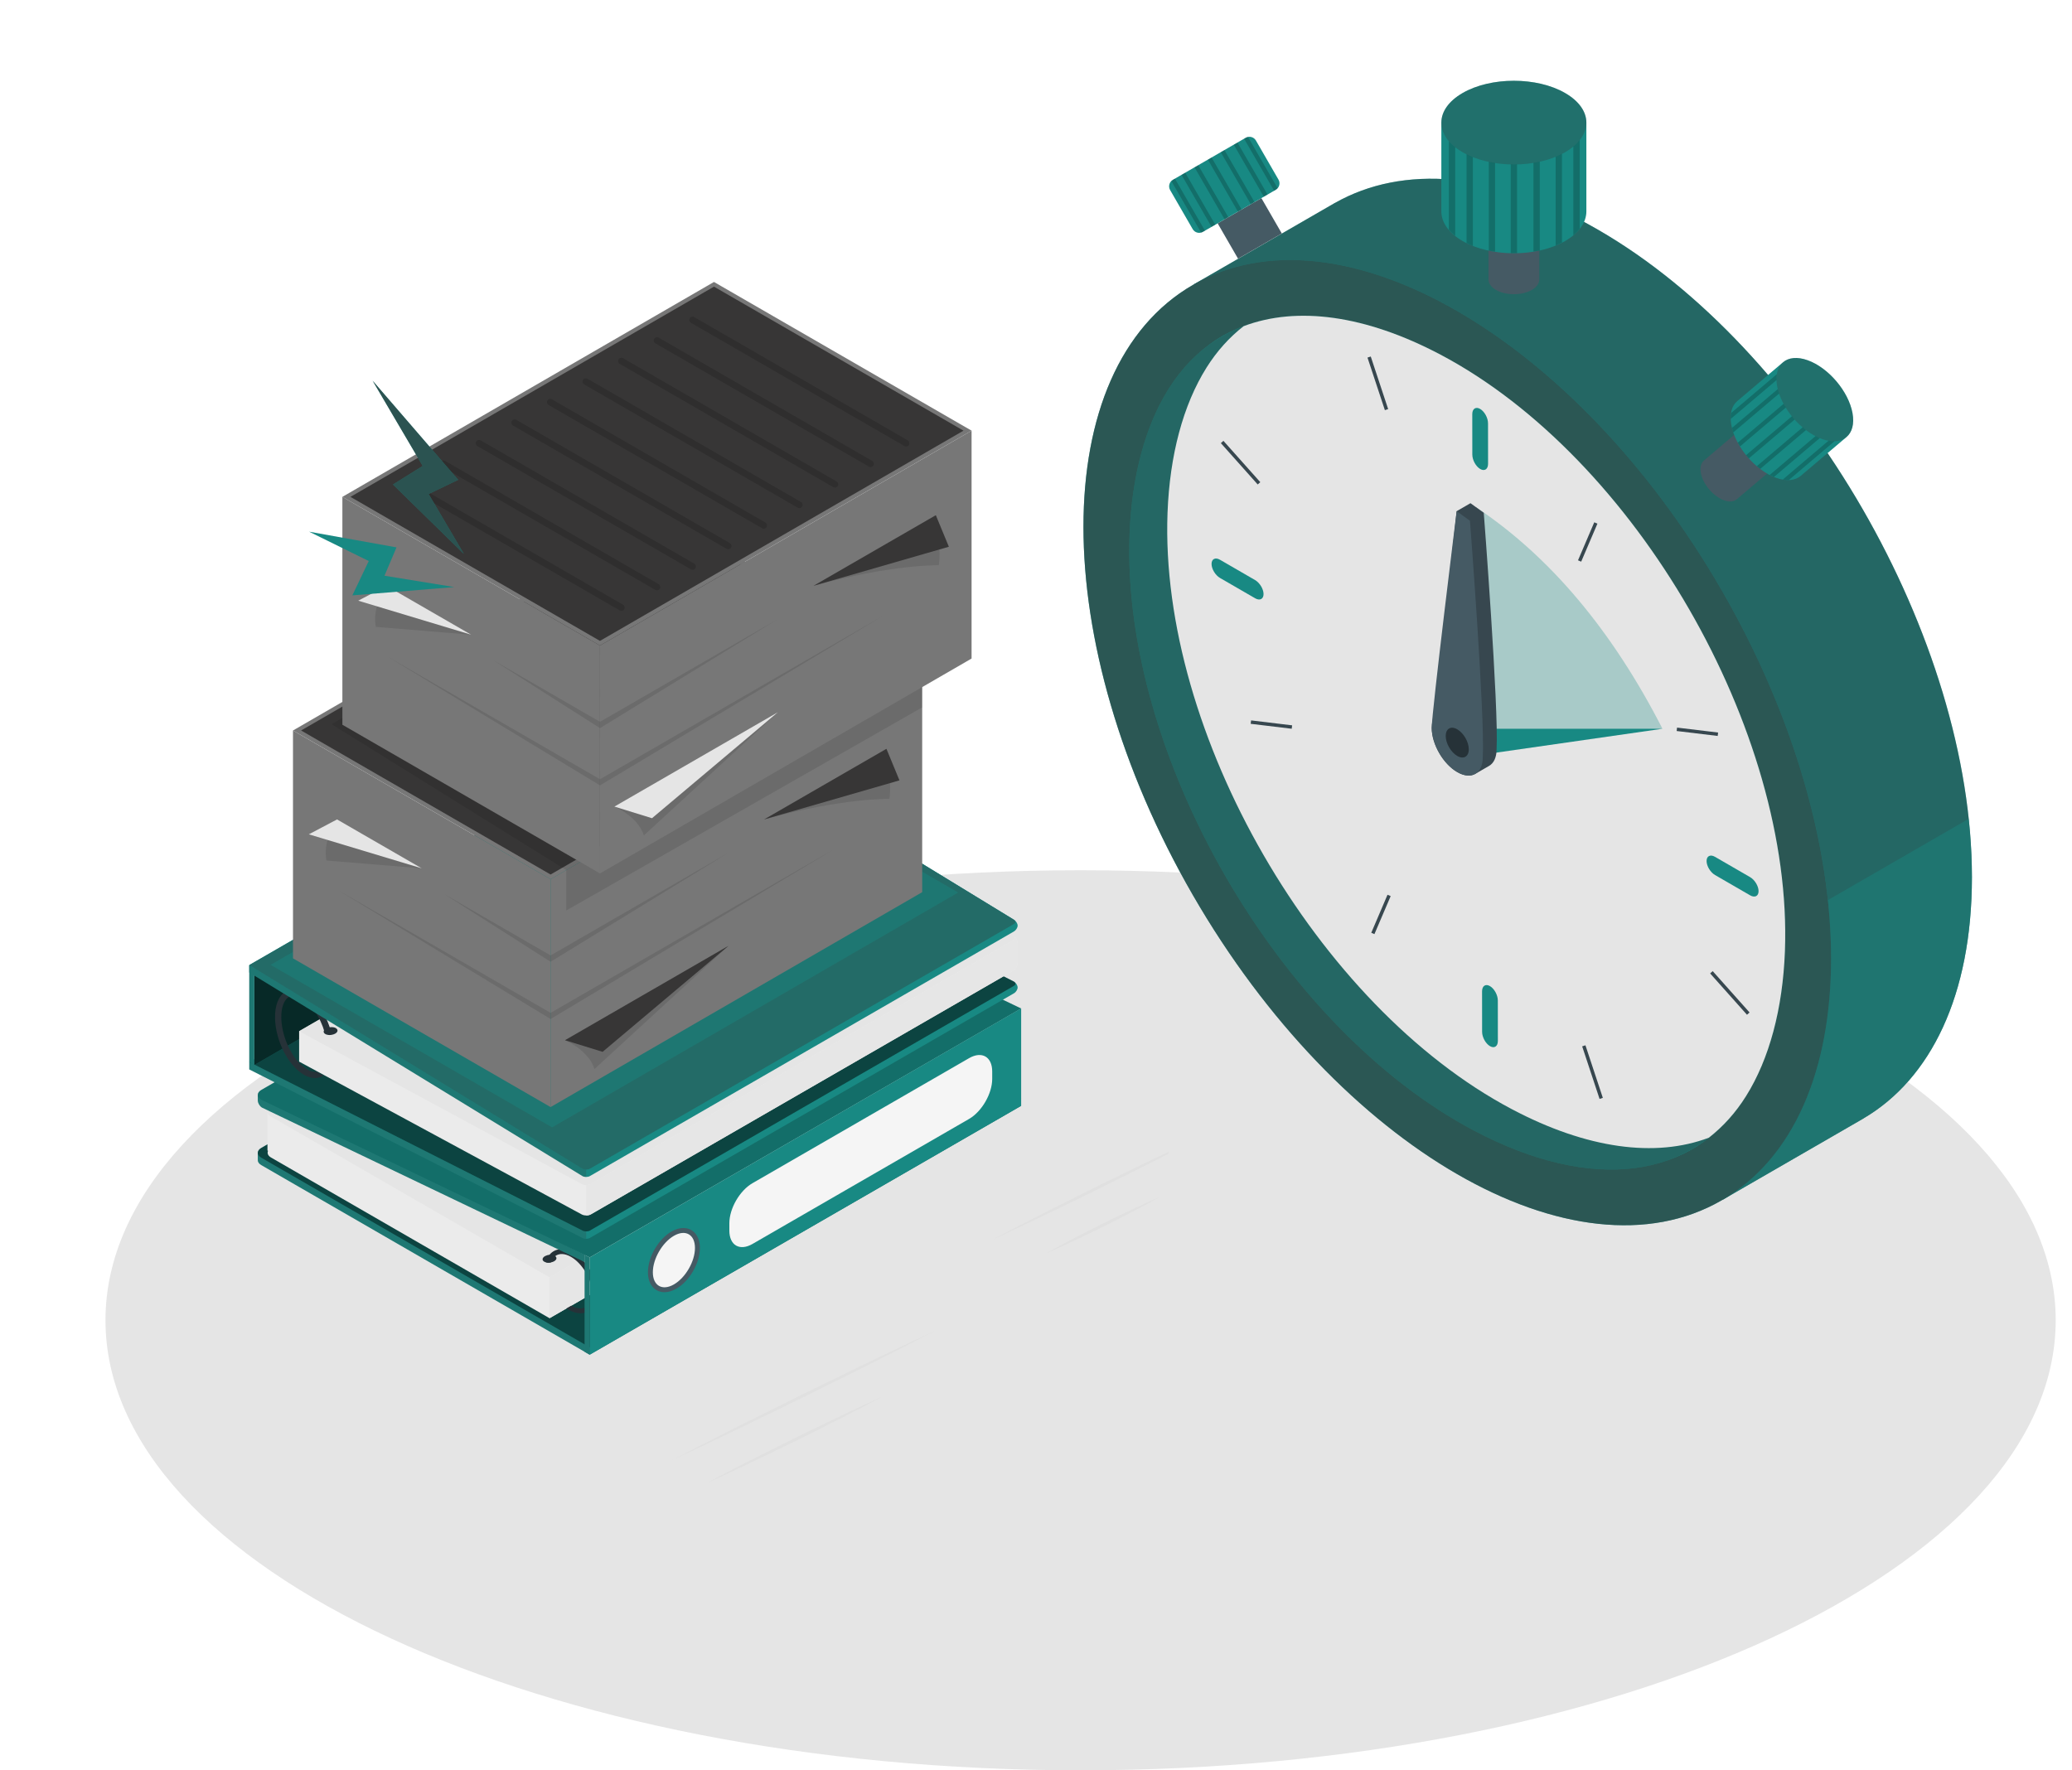 <svg width="275" height="235" viewBox="0 0 275 235" fill="none" xmlns="http://www.w3.org/2000/svg">
<path d="M143.418 235C71.942 235 14 208.254 14 175.26C14 142.267 71.942 115.521 143.418 115.521C214.894 115.521 272.836 142.267 272.836 175.26C272.836 208.254 214.894 235 143.418 235Z" fill="#E5E5E5"/>
<path d="M34.681 154.663C34.37 154.483 34.214 154.248 34.214 154.013C34.213 153.776 34.214 153.009 34.214 153.009L89.669 121.615C90.293 121.255 91.304 121.255 91.927 121.615L135.531 146.79L78.266 179.829L34.681 154.663Z" fill="#188983"/>
<path opacity="0.2" d="M34.681 154.663C34.37 154.483 34.214 154.248 34.214 154.013C34.213 153.776 34.214 153.009 34.214 153.009L89.669 121.615C90.293 121.255 91.304 121.255 91.927 121.615L135.531 146.79L78.266 179.829L34.681 154.663Z" fill="#373636"/>
<path d="M34.681 153.685C34.057 153.325 34.057 152.741 34.681 152.382L89.668 120.637C90.292 120.277 91.302 120.277 91.927 120.637L135.531 145.812L78.266 178.851L34.681 153.685Z" fill="#188983"/>
<path opacity="0.5" d="M34.681 153.685C34.057 153.325 34.057 152.741 34.681 152.382L89.668 120.637C90.292 120.277 91.302 120.277 91.927 120.637L135.531 145.812L78.266 178.851L34.681 153.685Z" fill="black"/>
<path d="M125.494 139.232L93.212 120.604C92.588 120.244 91.577 120.244 90.953 120.603L39.697 150.194L35.498 147.749V152.721L35.576 152.768C35.437 153.074 35.55 153.412 35.966 153.652L72.936 174.988L130.201 141.949V136.517L125.494 139.232Z" fill="#EBEBEB"/>
<path d="M35.966 148.22C35.343 147.86 35.343 147.276 35.966 146.917L90.954 115.172C91.577 114.812 92.588 114.812 93.212 115.172L130.202 136.517L72.937 169.556L35.966 148.22Z" fill="#E5E5E5"/>
<path d="M72.936 169.556V174.988L130.201 141.949V136.517L72.936 169.556Z" fill="#E6E6E6"/>
<path d="M73.534 167.435C73.404 167.5 73.274 167.552 73.117 167.578C72.895 167.63 72.648 167.63 72.452 167.565C72.374 167.552 72.308 167.526 72.243 167.487C71.904 167.304 71.943 166.965 72.334 166.744C72.504 166.652 72.712 166.587 72.921 166.574C73.181 166.548 73.442 166.587 73.624 166.691C73.651 166.704 73.677 166.717 73.69 166.743C73.952 166.94 73.899 167.226 73.534 167.435Z" fill="#263238"/>
<path d="M79.232 171.685C79.232 172.454 79.037 173.093 78.659 173.562C78.268 174.058 77.694 174.332 77.042 174.331C77.029 174.332 77.029 174.332 77.029 174.332C76.534 174.331 75.999 174.175 75.465 173.862C75.374 173.81 75.27 173.758 75.178 173.693L75.817 173.328C77.355 174.189 78.581 173.458 78.581 171.685C78.581 169.912 77.329 167.735 75.79 166.849C74.956 166.366 74.2 166.352 73.692 166.744C73.431 166.914 73.235 167.201 73.118 167.578C72.896 167.631 72.649 167.631 72.453 167.565C72.544 167.174 72.701 166.835 72.922 166.574C73.313 166.092 73.874 165.818 74.539 165.818C75.047 165.818 75.569 165.975 76.117 166.288C77.863 167.291 79.232 169.664 79.232 171.685Z" fill="#263238"/>
<path d="M77.612 166.552L34.213 145.343L34.213 146.051C34.213 146.411 34.466 146.849 34.778 147.029L77.612 167.536L77.612 166.552Z" fill="#188983"/>
<path opacity="0.2" d="M77.612 166.552L34.213 145.343L34.213 146.051C34.213 146.411 34.466 146.849 34.778 147.029L77.612 167.536L77.612 166.552Z" fill="#373636"/>
<path d="M34.681 145.989C34.057 145.629 34.057 145.045 34.681 144.685L89.668 112.941C90.292 112.58 91.303 112.58 91.926 112.94L135.53 133.875L78.265 166.914L34.681 145.989Z" fill="#188983"/>
<path opacity="0.2" d="M34.681 145.989C34.057 145.629 34.057 145.045 34.681 144.685L89.668 112.941C90.292 112.58 91.303 112.58 91.926 112.94L135.53 133.875L78.265 166.914L34.681 145.989Z" fill="black"/>
<path d="M78.265 179.828L135.53 146.789V133.858L78.267 166.919L78.265 179.828Z" fill="#188983"/>
<path d="M88.193 171.535C87.54 171.535 86.962 171.261 86.568 170.766C86.193 170.297 85.996 169.647 85.996 168.887C85.997 166.868 87.368 164.494 89.118 163.483C89.658 163.172 90.187 163.014 90.693 163.014C92.008 163.014 92.892 164.077 92.892 165.661C92.892 167.683 91.519 170.056 89.769 171.067C89.229 171.377 88.7 171.535 88.195 171.535C88.195 171.535 88.195 171.535 88.193 171.535Z" fill="#455A64"/>
<path d="M86.647 168.888C86.646 170.67 87.897 171.392 89.442 170.502C90.987 169.611 92.238 167.444 92.238 165.661C92.238 163.878 90.987 163.156 89.443 164.048C87.9 164.939 86.648 167.106 86.647 168.888Z" fill="#F5F5F5"/>
<path d="M96.801 162.38V163.357C96.801 165.315 98.175 166.109 99.871 165.13L128.618 148.533C130.313 147.554 131.688 145.173 131.688 143.216V142.238C131.688 140.281 130.314 139.487 128.618 140.466L99.871 157.063C98.175 158.041 96.801 160.422 96.801 162.38Z" fill="#F5F5F5"/>
<path d="M77.592 179.44V166.592L78.267 166.92L78.265 179.829L77.592 179.44Z" fill="#188983"/>
<path opacity="0.2" d="M77.592 179.44V166.592L78.267 166.92L78.265 179.829L77.592 179.44Z" fill="#373636"/>
<path d="M135.062 131.081C135.062 131.354 134.843 131.702 134.571 131.858L78.289 164.33C78.017 164.487 77.578 164.486 77.306 164.33L33.084 141.961V140.979L90.329 107.929L134.571 130.304C134.843 130.462 135.062 130.809 135.062 131.081Z" fill="#188983"/>
<path opacity="0.5" d="M33.084 140.979L77.301 163.35C77.443 163.436 77.627 163.464 77.797 163.464C77.982 163.464 78.152 163.436 78.294 163.35L134.569 130.869C134.838 130.713 134.838 130.458 134.569 130.301L90.325 107.93L33.084 140.979Z" fill="black"/>
<path opacity="0.2" d="M33.084 140.979V141.961L77.3 164.329C77.442 164.414 77.626 164.442 77.797 164.442V163.464C77.627 163.464 77.443 163.436 77.301 163.35L33.084 140.979Z" fill="#373636"/>
<path d="M33.756 141.37L91.02 108.331V95.4L33.757 128.591L33.756 141.37Z" fill="#188983"/>
<path opacity="0.7" d="M33.756 141.37L91.02 108.331V95.4L33.757 128.591L33.756 141.37Z" fill="black"/>
<path d="M134.452 124.127C134.79 124.322 135.066 124.799 135.065 125.19V127.806C135.065 128.198 134.79 128.673 134.451 128.869L78.414 161.199C78.076 161.395 77.525 161.395 77.186 161.199L39.7 140.924V136.889L96.946 103.84L134.452 124.127Z" fill="#EBEBEB"/>
<path d="M96.946 103.841L134.451 124.126C134.79 124.322 134.79 124.639 134.451 124.835L78.415 157.165C78.075 157.361 77.525 157.36 77.186 157.165L39.7 136.889L96.946 103.841Z" fill="#E5E5E5"/>
<path d="M44.478 137.216C44.347 137.282 44.217 137.334 44.061 137.36C43.839 137.411 43.591 137.411 43.396 137.346C43.318 137.334 43.252 137.308 43.187 137.268C42.848 137.086 42.887 136.747 43.278 136.525C43.448 136.435 43.656 136.369 43.865 136.356C44.125 136.33 44.386 136.369 44.569 136.474C44.594 136.487 44.621 136.499 44.633 136.525C44.895 136.721 44.843 137.008 44.478 137.216Z" fill="#263238"/>
<path d="M77.797 157.301V161.342C78.024 161.342 78.251 161.3 78.421 161.201L134.455 128.875C134.795 128.676 135.065 128.194 135.065 127.811L135.065 125.188C135.065 124.861 134.867 124.464 134.597 124.238C134.782 124.422 134.739 124.663 134.455 124.833L78.422 157.159C78.251 157.259 78.024 157.315 77.797 157.301Z" fill="#E6E6E6"/>
<path d="M37.913 131.621C38.638 131.191 39.538 131.241 40.454 131.769C41.988 132.655 43.311 134.694 43.926 136.91C43.624 136.954 43.254 137.007 43.088 137.034C42.518 135.068 41.353 133.251 40.037 132.491C39.746 132.323 39.367 132.164 38.98 132.164C38.766 132.164 38.548 132.213 38.34 132.337C37.67 132.737 37.294 133.809 37.336 135.202C37.415 137.881 38.949 140.909 40.756 141.952C41.099 142.151 41.563 142.335 42.02 142.263L42.934 142.787C42.916 142.799 42.898 142.811 42.879 142.821C42.555 143.016 42.195 143.111 41.814 143.111C41.345 143.111 40.844 142.966 40.34 142.674C38.277 141.483 36.592 138.212 36.504 135.228C36.452 133.501 36.966 132.187 37.913 131.621Z" fill="#263238"/>
<path d="M135.062 122.871C135.062 123.143 134.843 123.491 134.571 123.648L78.289 156.12C78.018 156.276 77.578 156.276 77.306 156.119L33.085 129.093V128.111L90.329 95.062L134.571 122.094C134.843 122.251 135.062 122.599 135.062 122.871Z" fill="#188983"/>
<path d="M33.084 128.111L77.301 155.14C77.443 155.225 77.627 155.253 77.797 155.253C77.982 155.254 78.152 155.225 78.293 155.14L134.568 122.658C134.837 122.503 134.837 122.247 134.568 122.091L90.324 95.062L33.084 128.111Z" fill="#188983"/>
<path opacity="0.35" d="M33.084 128.111L77.301 155.14C77.443 155.225 77.627 155.253 77.797 155.253C77.982 155.254 78.152 155.225 78.293 155.14L134.568 122.658C134.837 122.503 134.837 122.247 134.568 122.091L90.324 95.062L33.084 128.111Z" fill="#373636"/>
<path opacity="0.2" d="M33.084 128.111V129.094L77.301 156.119C77.443 156.204 77.627 156.232 77.797 156.232V155.253C77.627 155.253 77.443 155.225 77.301 155.14L33.084 128.111Z" fill="#373636"/>
<path d="M33.084 140.979L33.083 128.134L33.758 128.591L33.756 141.371L33.084 140.979Z" fill="#188983"/>
<path opacity="0.2" d="M33.084 140.979L33.083 128.134L33.758 128.591L33.756 141.371L33.084 140.979Z" fill="#373636"/>
<path opacity="0.4" d="M127.174 118.477L89.81 96.907L35.912 128.081L73.275 149.653L127.174 118.477Z" fill="#188983"/>
<path d="M122.395 118.431L73.075 146.959V116.708L122.396 88.18L122.395 118.431Z" fill="#777777"/>
<path d="M38.887 127.22L73.075 146.959V116.708L38.886 96.969L38.887 127.22Z" fill="#777777"/>
<path d="M121.859 88.18L88.205 68.752L39.423 96.969L73.076 116.398L121.859 88.18Z" fill="#373636"/>
<path d="M88.206 69.062L39.959 96.968L73.075 116.088L121.324 88.18L88.206 69.062ZM88.205 68.442L122.396 88.18L73.075 116.708L38.886 96.969L88.205 68.442Z" fill="#777777"/>
<path opacity="0.1" d="M96.692 113.192L73.075 126.828L58.904 118.647L73.075 127.673L96.692 113.192Z" fill="black"/>
<path opacity="0.1" d="M110.865 112.632L73.077 134.449L44.735 118.087L73.076 135.274L110.865 112.632Z" fill="black"/>
<path opacity="0.1" d="M117.65 99.404C117.65 99.404 118.431 103.817 118.039 106.05C118.039 106.05 111.855 105.898 101.417 108.777L117.65 99.404Z" fill="black"/>
<path d="M117.651 99.404L101.417 108.777L119.379 103.592L117.651 99.404Z" fill="#373636"/>
<path opacity="0.1" d="M96.692 125.552L78.895 141.915C78.895 141.915 78.401 139.666 74.985 138.085L96.692 125.552Z" fill="black"/>
<path d="M96.692 125.552L79.978 139.626L74.985 138.085L96.692 125.552Z" fill="#373636"/>
<path opacity="0.1" d="M44.582 108.999C44.675 108.855 44.733 108.777 44.733 108.777L55.98 115.271L43.32 114.231C42.885 111.881 44.136 109.687 44.582 108.999Z" fill="black"/>
<path d="M55.98 115.27L44.733 108.776L40.989 110.752L55.98 115.27Z" fill="#E5E5E5"/>
<g opacity="0.15">
<path d="M113.705 90.283C113.855 90.283 114.001 90.205 114.083 90.066C114.204 89.857 114.132 89.59 113.923 89.47L85.582 73.106C85.374 72.988 85.108 73.057 84.986 73.266C84.865 73.474 84.937 73.741 85.146 73.862L113.487 90.225C113.555 90.265 113.631 90.283 113.705 90.283Z" fill="black"/>
<path d="M108.983 93.01C109.132 93.01 109.279 92.932 109.36 92.793C109.481 92.584 109.409 92.317 109.2 92.197L80.859 75.834C80.653 75.715 80.385 75.785 80.263 75.993C80.143 76.202 80.214 76.469 80.423 76.589L108.764 92.952C108.832 92.992 108.909 93.01 108.983 93.01Z" fill="black"/>
<path d="M104.259 95.738C104.409 95.738 104.555 95.66 104.637 95.52C104.757 95.312 104.686 95.045 104.477 94.924L76.135 78.561C75.927 78.441 75.661 78.513 75.539 78.721C75.419 78.929 75.49 79.196 75.699 79.317L104.04 95.679C104.109 95.719 104.185 95.738 104.259 95.738Z" fill="black"/>
<path d="M99.534 98.465C99.684 98.465 99.831 98.387 99.912 98.248C100.033 98.039 99.961 97.772 99.752 97.652L71.412 81.289C71.209 81.169 70.94 81.238 70.816 81.448C70.696 81.657 70.767 81.924 70.976 82.044L99.316 98.408C99.385 98.447 99.461 98.465 99.534 98.465Z" fill="black"/>
<path d="M94.811 101.193C94.961 101.193 95.108 101.115 95.19 100.975C95.31 100.767 95.239 100.5 95.029 100.38L66.689 84.017C66.482 83.897 66.214 83.969 66.092 84.177C65.972 84.385 66.043 84.652 66.252 84.772L94.593 101.135C94.662 101.174 94.737 101.193 94.811 101.193Z" fill="black"/>
<path d="M90.088 103.92C90.238 103.92 90.384 103.841 90.466 103.702C90.586 103.494 90.515 103.227 90.306 103.107L61.966 86.744C61.758 86.624 61.491 86.696 61.37 86.903C61.249 87.112 61.321 87.378 61.53 87.499L89.87 103.862C89.937 103.901 90.014 103.92 90.088 103.92Z" fill="black"/>
<path d="M85.364 106.648C85.514 106.648 85.66 106.57 85.742 106.43C85.863 106.221 85.791 105.955 85.582 105.834L57.241 89.471C57.033 89.351 56.766 89.422 56.645 89.63C56.524 89.839 56.596 90.105 56.805 90.226L85.145 106.589C85.214 106.629 85.29 106.648 85.364 106.648Z" fill="black"/>
<path d="M80.639 109.375C80.789 109.375 80.936 109.296 81.018 109.157C81.138 108.948 81.067 108.682 80.858 108.561L52.516 92.198C52.309 92.079 52.041 92.15 51.92 92.358C51.8 92.566 51.871 92.833 52.08 92.953L80.421 109.316C80.49 109.356 80.566 109.375 80.639 109.375Z" fill="black"/>
<path d="M75.916 112.102C76.066 112.102 76.212 112.023 76.294 111.884C76.415 111.676 76.343 111.409 76.134 111.289L47.792 94.925C47.585 94.807 47.318 94.877 47.196 95.085C47.076 95.293 47.147 95.56 47.356 95.68L75.698 112.043C75.766 112.083 75.842 112.102 75.916 112.102Z" fill="black"/>
</g>
<path opacity="0.1" d="M44.022 96.136L75.159 115.503L75.157 120.866L122.396 93.902V88.18L89.725 69.32L44.022 96.136Z" fill="black"/>
<path d="M128.949 87.418L79.63 115.945V85.695L128.95 57.167L128.949 87.418Z" fill="#777777"/>
<path d="M45.442 96.206L79.631 115.945V85.695L45.441 65.955L45.442 96.206Z" fill="#777777"/>
<path d="M128.413 57.167L94.76 37.739L45.977 65.956L79.63 85.385L128.413 57.167Z" fill="#373636"/>
<path d="M94.76 38.049L46.513 65.956L79.629 85.076L127.878 57.168L94.76 38.049ZM94.76 37.429L128.95 57.168L79.63 85.695L45.44 65.957L94.76 37.429Z" fill="#777777"/>
<path opacity="0.1" d="M103.249 82.178L79.632 95.814L65.461 87.633L79.632 96.659L103.249 82.178Z" fill="black"/>
<path opacity="0.1" d="M117.421 81.618L79.633 103.436L51.291 87.073L79.633 104.261L117.421 81.618Z" fill="black"/>
<path opacity="0.1" d="M124.207 68.391C124.207 68.391 124.988 72.803 124.596 75.036C124.596 75.036 118.411 74.884 107.973 77.763L124.207 68.391Z" fill="black"/>
<path d="M124.206 68.391L107.973 77.763L125.935 72.578L124.206 68.391Z" fill="#373636"/>
<path opacity="0.1" d="M103.249 94.539L85.452 110.902C85.452 110.902 84.958 108.652 81.542 107.071L103.249 94.539Z" fill="black"/>
<path d="M103.249 94.539L86.534 108.613L81.542 107.071L103.249 94.539Z" fill="#E5E5E5"/>
<path opacity="0.1" d="M51.139 77.985C51.232 77.842 51.29 77.764 51.29 77.764L62.537 84.257L49.878 83.218C49.442 80.868 50.694 78.673 51.139 77.985Z" fill="black"/>
<path d="M62.537 84.257L51.29 77.764L47.546 79.739L62.537 84.257Z" fill="#E5E5E5"/>
<g opacity="0.15">
<path d="M120.26 59.27C120.411 59.27 120.557 59.192 120.639 59.052C120.759 58.843 120.688 58.577 120.479 58.456L92.138 42.093C91.93 41.974 91.663 42.044 91.542 42.252C91.421 42.461 91.493 42.727 91.702 42.848L120.043 59.211C120.11 59.252 120.187 59.27 120.26 59.27Z" fill="black"/>
<path d="M115.539 61.997C115.689 61.997 115.836 61.918 115.917 61.778C116.038 61.57 115.966 61.303 115.757 61.183L87.416 44.82C87.209 44.7 86.941 44.771 86.82 44.979C86.699 45.188 86.771 45.454 86.98 45.575L115.321 61.938C115.389 61.978 115.465 61.997 115.539 61.997Z" fill="black"/>
<path d="M110.815 64.724C110.965 64.724 111.111 64.646 111.192 64.507C111.313 64.298 111.241 64.031 111.032 63.911L82.691 47.548C82.483 47.427 82.216 47.499 82.095 47.707C81.974 47.916 82.046 48.182 82.255 48.303L110.596 64.665C110.664 64.706 110.741 64.724 110.815 64.724Z" fill="black"/>
<path d="M106.091 67.452C106.241 67.452 106.387 67.374 106.469 67.234C106.589 67.026 106.518 66.759 106.309 66.639L77.969 50.275C77.766 50.156 77.496 50.225 77.373 50.435C77.252 50.643 77.324 50.91 77.533 51.03L105.873 67.393C105.941 67.433 106.017 67.452 106.091 67.452Z" fill="black"/>
<path d="M101.368 70.179C101.518 70.179 101.664 70.101 101.746 69.962C101.867 69.753 101.795 69.486 101.586 69.366L73.245 53.004C73.038 52.884 72.77 52.955 72.649 53.163C72.528 53.371 72.6 53.638 72.809 53.759L101.15 70.122C101.218 70.161 101.294 70.179 101.368 70.179Z" fill="black"/>
<path d="M96.643 72.907C96.793 72.907 96.94 72.829 97.022 72.688C97.142 72.48 97.07 72.213 96.862 72.093L68.521 55.73C68.313 55.61 68.046 55.681 67.925 55.889C67.805 56.097 67.876 56.364 68.085 56.485L96.425 72.848C96.493 72.888 96.569 72.907 96.643 72.907Z" fill="black"/>
<path d="M91.919 75.634C92.069 75.634 92.216 75.555 92.298 75.416C92.418 75.207 92.347 74.941 92.138 74.82L63.796 58.456C63.589 58.337 63.322 58.407 63.2 58.616C63.08 58.824 63.151 59.091 63.36 59.212L91.702 75.575C91.77 75.615 91.846 75.634 91.919 75.634Z" fill="black"/>
<path d="M87.195 78.361C87.345 78.361 87.491 78.283 87.573 78.144C87.694 77.935 87.622 77.668 87.413 77.548L59.072 61.185C58.865 61.066 58.597 61.136 58.476 61.344C58.355 61.553 58.427 61.82 58.636 61.94L86.977 78.303C87.045 78.343 87.121 78.361 87.195 78.361Z" fill="black"/>
<path d="M82.473 81.088C82.623 81.088 82.77 81.01 82.852 80.87C82.972 80.662 82.901 80.395 82.692 80.274L54.351 63.911C54.143 63.793 53.876 63.863 53.755 64.071C53.634 64.279 53.706 64.546 53.914 64.666L82.256 81.029C82.323 81.07 82.4 81.088 82.473 81.088Z" fill="black"/>
</g>
<path d="M158.496 37.719L176.987 27.043C177.009 27.03 177.032 27.017 177.055 27.003L177.189 26.926L177.191 26.932C186.157 21.854 198.487 22.636 212.102 30.497C239.504 46.318 261.717 84.792 261.717 116.432C261.717 132.154 256.228 143.224 247.348 148.449L247.352 148.454L247.217 148.532C247.195 148.544 247.173 148.557 247.151 148.57L228.658 159.246L225.504 150.945C221.145 149.874 216.546 148.01 211.784 145.261C184.383 129.441 162.17 90.967 162.171 59.326C162.171 53.873 162.844 48.995 164.076 44.711L158.496 37.719Z" fill="#188983"/>
<path opacity="0.4" d="M158.496 37.719L176.987 27.043C177.009 27.03 177.032 27.017 177.055 27.003L177.189 26.926L177.191 26.932C186.157 21.854 198.487 22.636 212.102 30.497C239.504 46.318 261.717 84.792 261.717 116.432C261.717 132.154 256.228 143.224 247.348 148.449L247.352 148.454L247.217 148.532C247.195 148.544 247.173 148.557 247.151 148.57L228.658 159.246L225.504 150.945C221.145 149.874 216.546 148.01 211.784 145.261C184.383 129.441 162.17 90.967 162.171 59.326C162.171 53.873 162.844 48.995 164.076 44.711L158.496 37.719Z" fill="#373636"/>
<path opacity="0.4" d="M261.282 108.697C261.558 111.309 261.717 113.894 261.717 116.432C261.717 132.154 256.228 143.225 247.347 148.449L247.351 148.454L247.216 148.532C247.194 148.545 247.172 148.557 247.15 148.57L228.657 159.246L225.503 150.945C224.473 150.692 223.427 150.387 222.371 150.044L217.682 133.87L261.282 108.697Z" fill="#188983"/>
<path d="M158.33 118.836C138.954 85.278 138.954 49.005 158.329 37.818C177.704 26.631 209.118 44.767 228.494 78.326C247.869 111.884 247.869 148.157 228.494 159.344C209.119 170.531 177.705 152.395 158.33 118.836Z" fill="#188983"/>
<path opacity="0.6" d="M158.33 118.837C138.954 85.278 138.954 49.005 158.329 37.818C177.704 26.632 209.118 44.768 228.494 78.326C247.869 111.885 247.869 148.158 228.494 159.344C209.119 170.531 177.705 152.395 158.33 118.837Z" fill="#373636"/>
<path d="M155.765 51.259C161.917 40.603 174.531 39.403 189.505 48.049C214.286 62.356 235.22 98.614 235.219 127.224C235.218 134.722 233.778 141.18 231.053 145.899C224.9 156.556 212.287 157.755 197.312 149.109C172.532 134.805 151.6 98.548 151.599 69.934C151.6 62.437 153.04 55.978 155.764 51.261C155.765 51.259 155.765 51.259 155.765 51.259Z" fill="#188983"/>
<path d="M155.078 51.656C162.049 40.526 175.547 38.816 191.187 47.078C217.066 60.751 238 97.009 236.9 126.254C236.611 133.918 234.827 140.574 231.74 145.503C224.769 156.632 211.27 158.342 195.631 150.08C169.753 136.411 148.82 100.154 149.918 70.905C150.207 63.241 151.991 56.585 155.078 51.658C155.078 51.656 155.078 51.656 155.078 51.656Z" fill="#188983"/>
<path opacity="0.4" d="M155.078 51.656C162.049 40.526 175.547 38.816 191.187 47.078C217.066 60.751 238 97.009 236.9 126.254C236.611 133.918 234.827 140.574 231.74 145.503C224.769 156.632 211.27 158.342 195.631 150.08C169.753 136.411 148.82 100.154 149.918 70.905C150.207 63.241 151.991 56.585 155.078 51.658C155.078 51.656 155.078 51.656 155.078 51.656Z" fill="#373636"/>
<path d="M200.671 147.247C210.629 152.508 219.71 153.708 226.799 151.026C228.679 149.559 230.345 147.728 231.738 145.503C234.826 140.574 236.609 133.918 236.898 126.254C237.999 97.008 217.064 60.751 191.185 47.078C181.226 41.818 172.146 40.616 165.056 43.299C163.176 44.767 161.511 46.598 160.117 48.822C160.117 48.822 160.117 48.822 160.116 48.825C157.03 53.752 155.246 60.408 154.957 68.072C153.86 97.32 174.792 133.578 200.671 147.247Z" fill="#E5E5E5"/>
<path opacity="0.3" d="M193.282 98.58L220.646 96.738C213.988 83.733 205.759 73.915 195.928 67.349L193.282 98.58Z" fill="#188983"/>
<path d="M196.449 54.285C197.026 54.621 197.494 55.475 197.494 56.193L197.5 61.568C197.5 62.285 197.032 62.593 196.454 62.256C195.877 61.919 195.409 61.065 195.409 60.348L195.403 54.973C195.404 54.256 195.872 53.947 196.449 54.285Z" fill="#188983"/>
<path d="M160.8 74.866C160.803 75.534 161.309 76.367 161.93 76.725L166.582 79.417C167.203 79.776 167.704 79.525 167.701 78.856C167.698 78.188 167.192 77.355 166.571 76.997L161.919 74.305C161.299 73.946 160.798 74.198 160.8 74.866Z" fill="#188983"/>
<path d="M233.401 118.291C233.398 117.623 232.893 116.79 232.272 116.432L227.619 113.74C226.998 113.381 226.497 113.632 226.501 114.301C226.504 114.969 227.009 115.802 227.63 116.16L232.283 118.852C232.903 119.21 233.404 118.959 233.401 118.291Z" fill="#188983"/>
<path d="M197.754 138.872C197.176 138.535 196.708 137.682 196.709 136.965L196.703 131.589C196.703 130.872 197.171 130.564 197.749 130.901C198.326 131.238 198.794 132.092 198.794 132.809L198.8 138.184C198.799 138.901 198.331 139.209 197.754 138.872Z" fill="#188983"/>
<path d="M194.341 100.518L220.647 96.739H192.278L194.341 100.518Z" fill="#188983"/>
<path d="M193.331 67.855C193.331 67.855 190.894 90.455 190.138 95.695C190.065 95.971 190.023 96.279 190.023 96.624C190.023 98.784 191.539 101.411 193.41 102.491C194.345 103.031 195.191 103.082 195.804 102.727C196.116 102.547 197.307 101.852 197.615 101.681C198.241 101.333 198.629 100.57 198.629 99.477C198.937 94.066 196.928 68.068 196.928 68.068L195.163 66.796L193.331 67.855Z" fill="#37474F"/>
<path d="M190.022 96.625C190.022 98.785 191.539 101.412 193.409 102.491C195.28 103.571 196.796 102.696 196.796 100.536C197.104 95.125 195.095 69.127 195.095 69.127L193.33 67.856C193.33 67.856 190.029 94.456 190.022 96.625Z" fill="#455A64"/>
<path d="M191.879 97.696C191.879 98.672 192.564 99.859 193.41 100.347C194.256 100.836 194.941 100.44 194.941 99.463C194.941 98.487 194.256 97.3 193.41 96.812C192.564 96.323 191.879 96.719 191.879 97.696Z" fill="#263238"/>
<path d="M166.047 95.629L171.494 96.285L171.44 96.738L165.992 96.083L166.047 95.629Z" fill="#37474F"/>
<path d="M184.153 118.775L184.573 118.954L182.417 124L181.998 123.82L184.153 118.775Z" fill="#37474F"/>
<path d="M211.594 69.333L212.014 69.512L209.858 74.558L209.438 74.379L211.594 69.333Z" fill="#37474F"/>
<path d="M222.583 96.585L228.03 97.241L227.976 97.694L222.528 97.038L222.583 96.585Z" fill="#37474F"/>
<path d="M162.375 58.52L167.268 64.006L166.926 64.31L162.034 58.824L162.375 58.52Z" fill="#37474F"/>
<path d="M181.93 47.326L184.239 54.304L183.805 54.448L181.496 47.469L181.93 47.326Z" fill="#37474F"/>
<path d="M210.423 138.757L212.732 145.735L212.298 145.879L209.989 138.901L210.423 138.757Z" fill="#37474F"/>
<path d="M227.313 128.914L232.205 134.399L231.864 134.704L226.972 129.218L227.313 128.914Z" fill="#37474F"/>
<path d="M197.556 24.184C197.556 23.686 197.886 23.188 198.543 22.808C199.859 22.048 201.994 22.048 203.31 22.808C203.968 23.188 204.297 23.686 204.297 24.184C204.297 24.418 204.297 36.874 204.297 37.108C204.297 37.606 203.968 38.104 203.31 38.484C201.993 39.244 199.859 39.244 198.543 38.484C197.886 38.104 197.556 37.606 197.556 37.108C197.556 36.874 197.556 24.418 197.556 24.184Z" fill="#455A64"/>
<path d="M203.31 25.56C203.968 25.18 204.297 24.682 204.297 24.183C204.297 23.686 203.968 23.187 203.31 22.807C201.993 22.047 199.859 22.047 198.543 22.807C197.885 23.187 197.556 23.685 197.556 24.183C197.556 24.681 197.884 25.18 198.543 25.56C199.859 26.32 201.993 26.32 203.31 25.56Z" fill="#37474F"/>
<path d="M191.298 16.278C191.298 14.855 192.238 13.434 194.117 12.348C197.876 10.178 203.969 10.178 207.727 12.348C209.606 13.434 210.546 14.855 210.546 16.278C210.546 16.945 210.546 27.398 210.546 28.065C210.546 29.487 209.606 30.909 207.727 31.994C203.969 34.164 197.875 34.164 194.117 31.994C192.238 30.909 191.298 29.487 191.298 28.065C191.298 27.398 191.298 16.945 191.298 16.278Z" fill="#188983"/>
<path opacity="0.3" d="M207.728 20.206C209.607 19.121 210.547 17.7 210.547 16.277C210.547 14.855 209.607 13.433 207.728 12.348C203.969 10.178 197.876 10.178 194.117 12.348C192.238 13.433 191.299 14.855 191.299 16.277C191.299 17.7 192.238 19.121 194.117 20.206C197.876 22.377 203.969 22.377 207.728 20.206Z" fill="#373636"/>
<path opacity="0.2" d="M207.309 20.417V32.195C207.041 32.329 206.756 32.463 206.471 32.581V20.803C206.756 20.685 207.041 20.568 207.309 20.417ZM204.361 21.456V33.251C204.093 33.3 203.808 33.351 203.523 33.385V21.607C203.808 21.573 204.093 21.523 204.361 21.456ZM209.654 18.591V30.369C209.42 30.67 209.135 30.955 208.817 31.223V19.445C209.152 19.178 209.437 18.893 209.654 18.591ZM195.481 20.853V32.631C195.18 32.514 194.912 32.379 194.644 32.245V20.467C194.912 20.619 195.196 20.736 195.481 20.853ZM193.136 19.53V31.307C192.818 31.04 192.533 30.771 192.298 30.486V18.742C192.533 19.027 192.818 19.295 193.136 19.53ZM198.43 21.623V33.401C198.145 33.368 197.86 33.318 197.592 33.267V21.473C197.877 21.54 198.145 21.59 198.43 21.623ZM201.345 21.808V33.602H200.507V21.808C200.792 21.841 201.06 21.841 201.345 21.808Z" fill="black"/>
<path d="M236.002 52.773C236.381 52.451 236.974 52.38 237.69 52.636C239.121 53.148 240.502 54.775 240.773 56.27C240.909 57.018 240.743 57.592 240.363 57.913C240.185 58.065 230.687 66.124 230.509 66.275C230.129 66.597 229.536 66.668 228.821 66.412C227.39 65.901 226.009 64.273 225.737 62.778C225.601 62.031 225.768 61.457 226.147 61.135C226.326 60.984 235.823 52.925 236.002 52.773Z" fill="#455A64"/>
<path d="M238.675 58.051C239.391 58.306 239.983 58.236 240.363 57.913C240.742 57.591 240.91 57.018 240.773 56.27C240.501 54.775 239.121 53.148 237.689 52.636C236.974 52.38 236.382 52.451 236.001 52.773C235.621 53.096 235.455 53.669 235.591 54.416C235.863 55.912 237.244 57.539 238.675 58.051Z" fill="#37474F"/>
<path d="M236.654 48.084C237.387 47.462 238.532 47.325 239.914 47.819C242.678 48.807 245.344 51.95 245.869 54.837C246.132 56.281 245.81 57.388 245.077 58.01C244.732 58.302 239.342 62.876 238.998 63.168C238.265 63.79 237.12 63.928 235.739 63.434C232.976 62.445 230.309 59.303 229.783 56.415C229.521 54.971 229.843 53.865 230.576 53.242C230.92 52.95 236.31 48.376 236.654 48.084Z" fill="#188983"/>
<path opacity="0.3" d="M241.817 58.277C243.199 58.771 244.344 58.633 245.077 58.011C245.81 57.389 246.132 56.282 245.869 54.838C245.343 51.95 242.677 48.808 239.913 47.819C238.532 47.325 237.387 47.463 236.653 48.085C235.92 48.707 235.598 49.814 235.861 51.258C236.387 54.146 239.054 57.288 241.817 58.277Z" fill="#373636"/>
<path opacity="0.2" d="M241.525 58.152L235.452 63.306C235.265 63.226 235.072 63.138 234.886 63.042L240.96 57.889C241.145 57.984 241.33 58.08 241.525 58.152ZM239.699 57.086L233.617 62.247C233.474 62.131 233.324 62.006 233.182 61.873L239.255 56.72C239.397 56.852 239.547 56.977 239.699 57.086ZM243.493 58.562L237.42 63.716C237.162 63.727 236.89 63.704 236.612 63.657L242.686 58.504C242.971 58.56 243.242 58.582 243.493 58.562ZM236.125 52.243L230.051 57.397C229.98 57.19 229.932 56.993 229.883 56.796L235.957 51.643C235.997 51.847 236.061 52.045 236.125 52.243ZM235.781 50.455L229.707 55.608C229.706 55.327 229.72 55.063 229.764 54.817L235.82 49.679C235.777 49.924 235.763 50.188 235.781 50.455ZM237.018 54.101L230.944 59.255C230.837 59.093 230.738 58.924 230.647 58.764L236.729 53.603C236.819 53.779 236.91 53.94 237.018 54.101ZM238.198 55.685L232.116 60.845L231.75 60.414L237.832 55.253C237.939 55.415 238.056 55.553 238.198 55.685Z" fill="black"/>
<path d="M170.123 30.991L164.318 34.342L161.609 29.649L167.413 26.297L170.123 30.991Z" fill="#455A64"/>
<path d="M165.329 18.291L155.666 23.869C155.19 24.144 155.027 24.753 155.302 25.229L158.294 30.413C158.569 30.889 159.178 31.052 159.655 30.777L169.317 25.199C169.794 24.924 169.957 24.315 169.682 23.839L166.69 18.655C166.415 18.179 165.806 18.016 165.329 18.291Z" fill="#188983"/>
<path opacity="0.2" d="M159.035 21.929L163.023 28.837L162.533 29.12L158.545 22.212L159.035 21.929Z" fill="black"/>
<path opacity="0.2" d="M155.463 24.032L159.413 30.873C159.496 30.851 159.578 30.822 159.656 30.777L159.923 30.623L155.935 23.715L155.668 23.869C155.59 23.915 155.523 23.971 155.463 24.032Z" fill="black"/>
<path opacity="0.2" d="M157.306 22.928L161.294 29.836L160.803 30.119L156.815 23.211L157.306 22.928Z" fill="black"/>
<path opacity="0.2" d="M169.568 24.988L165.638 18.18C165.533 18.2 165.429 18.234 165.331 18.29L165.119 18.412L169.107 25.32L169.319 25.198C169.417 25.142 169.498 25.068 169.568 24.988Z" fill="black"/>
<path opacity="0.2" d="M160.804 20.906L164.792 27.814L164.301 28.097L160.313 21.189L160.804 20.906Z" fill="black"/>
<path opacity="0.2" d="M164.239 18.923L168.228 25.831L167.737 26.114L163.749 19.206L164.239 18.923Z" fill="black"/>
<path opacity="0.2" d="M162.512 19.92L166.5 26.828L166.009 27.111L162.021 20.203L162.512 19.92Z" fill="black"/>
<path d="M124.251 176.578L119.803 178.662L115.378 180.78L106.565 185.068L97.803 189.432L93.44 191.641L89.1 193.884L93.548 191.801L97.973 189.683L106.786 185.394L115.547 181.029L119.911 178.821L124.251 176.578Z" fill="#E0E0E0"/>
<path d="M117.087 185.401C116.089 185.843 115.106 186.307 114.115 186.759L111.166 188.151C109.203 189.082 107.259 190.043 105.304 190.987C103.368 191.958 101.421 192.915 99.494 193.899L96.606 195.382C95.652 195.889 94.69 196.383 93.742 196.9C94.74 196.458 95.724 195.994 96.715 195.542L99.664 194.15C101.627 193.218 103.571 192.259 105.525 191.313C107.462 190.341 109.409 189.386 111.336 188.401L114.223 186.918C115.177 186.412 116.139 185.917 117.087 185.401Z" fill="#E0E0E0"/>
<path d="M135.216 162.73L138.864 160.868C141.3 159.632 143.754 158.423 146.198 157.199C148.66 156.002 150.001 155.338 152.472 154.154L155.102 152.9V153.149L152.642 154.404C150.207 155.641 148.863 156.301 146.419 157.525C143.958 158.722 141.505 159.934 139.035 161.119L135.324 162.889C134.079 163.468 132.842 164.057 131.591 164.625C132.792 163.983 134.008 163.362 135.216 162.73Z" fill="#E0E0E0"/>
<path d="M153.862 158.922C153.208 159.198 152.567 159.494 151.919 159.78L150 160.673C148.72 161.268 147.458 161.889 146.196 162.51C144.939 163.139 143.683 163.768 142.444 164.423L140.586 165.406C139.975 165.746 139.356 166.074 138.752 166.424C139.407 166.148 140.047 165.851 140.695 165.566L142.615 164.673C143.895 164.078 145.157 163.457 146.419 162.836C147.675 162.206 148.931 161.577 150.17 160.922L152.028 159.939C152.639 159.6 153.258 159.271 153.862 158.922Z" fill="#E0E0E0"/>
<path d="M41.023 70.578L52.625 72.664L51.03 76.424L60.286 77.931L46.766 79.034L48.94 74.473L41.023 70.578Z" fill="#188983"/>
<path d="M49.459 50.544L60.806 63.692L56.884 65.578L61.563 73.524L52.16 64.317L56.107 61.856L49.459 50.544Z" fill="#188983"/>
<path opacity="0.65" d="M49.459 50.544L60.806 63.692L56.884 65.578L61.563 73.524L52.16 64.317L56.107 61.856L49.459 50.544Z" fill="#373636"/>
</svg>

